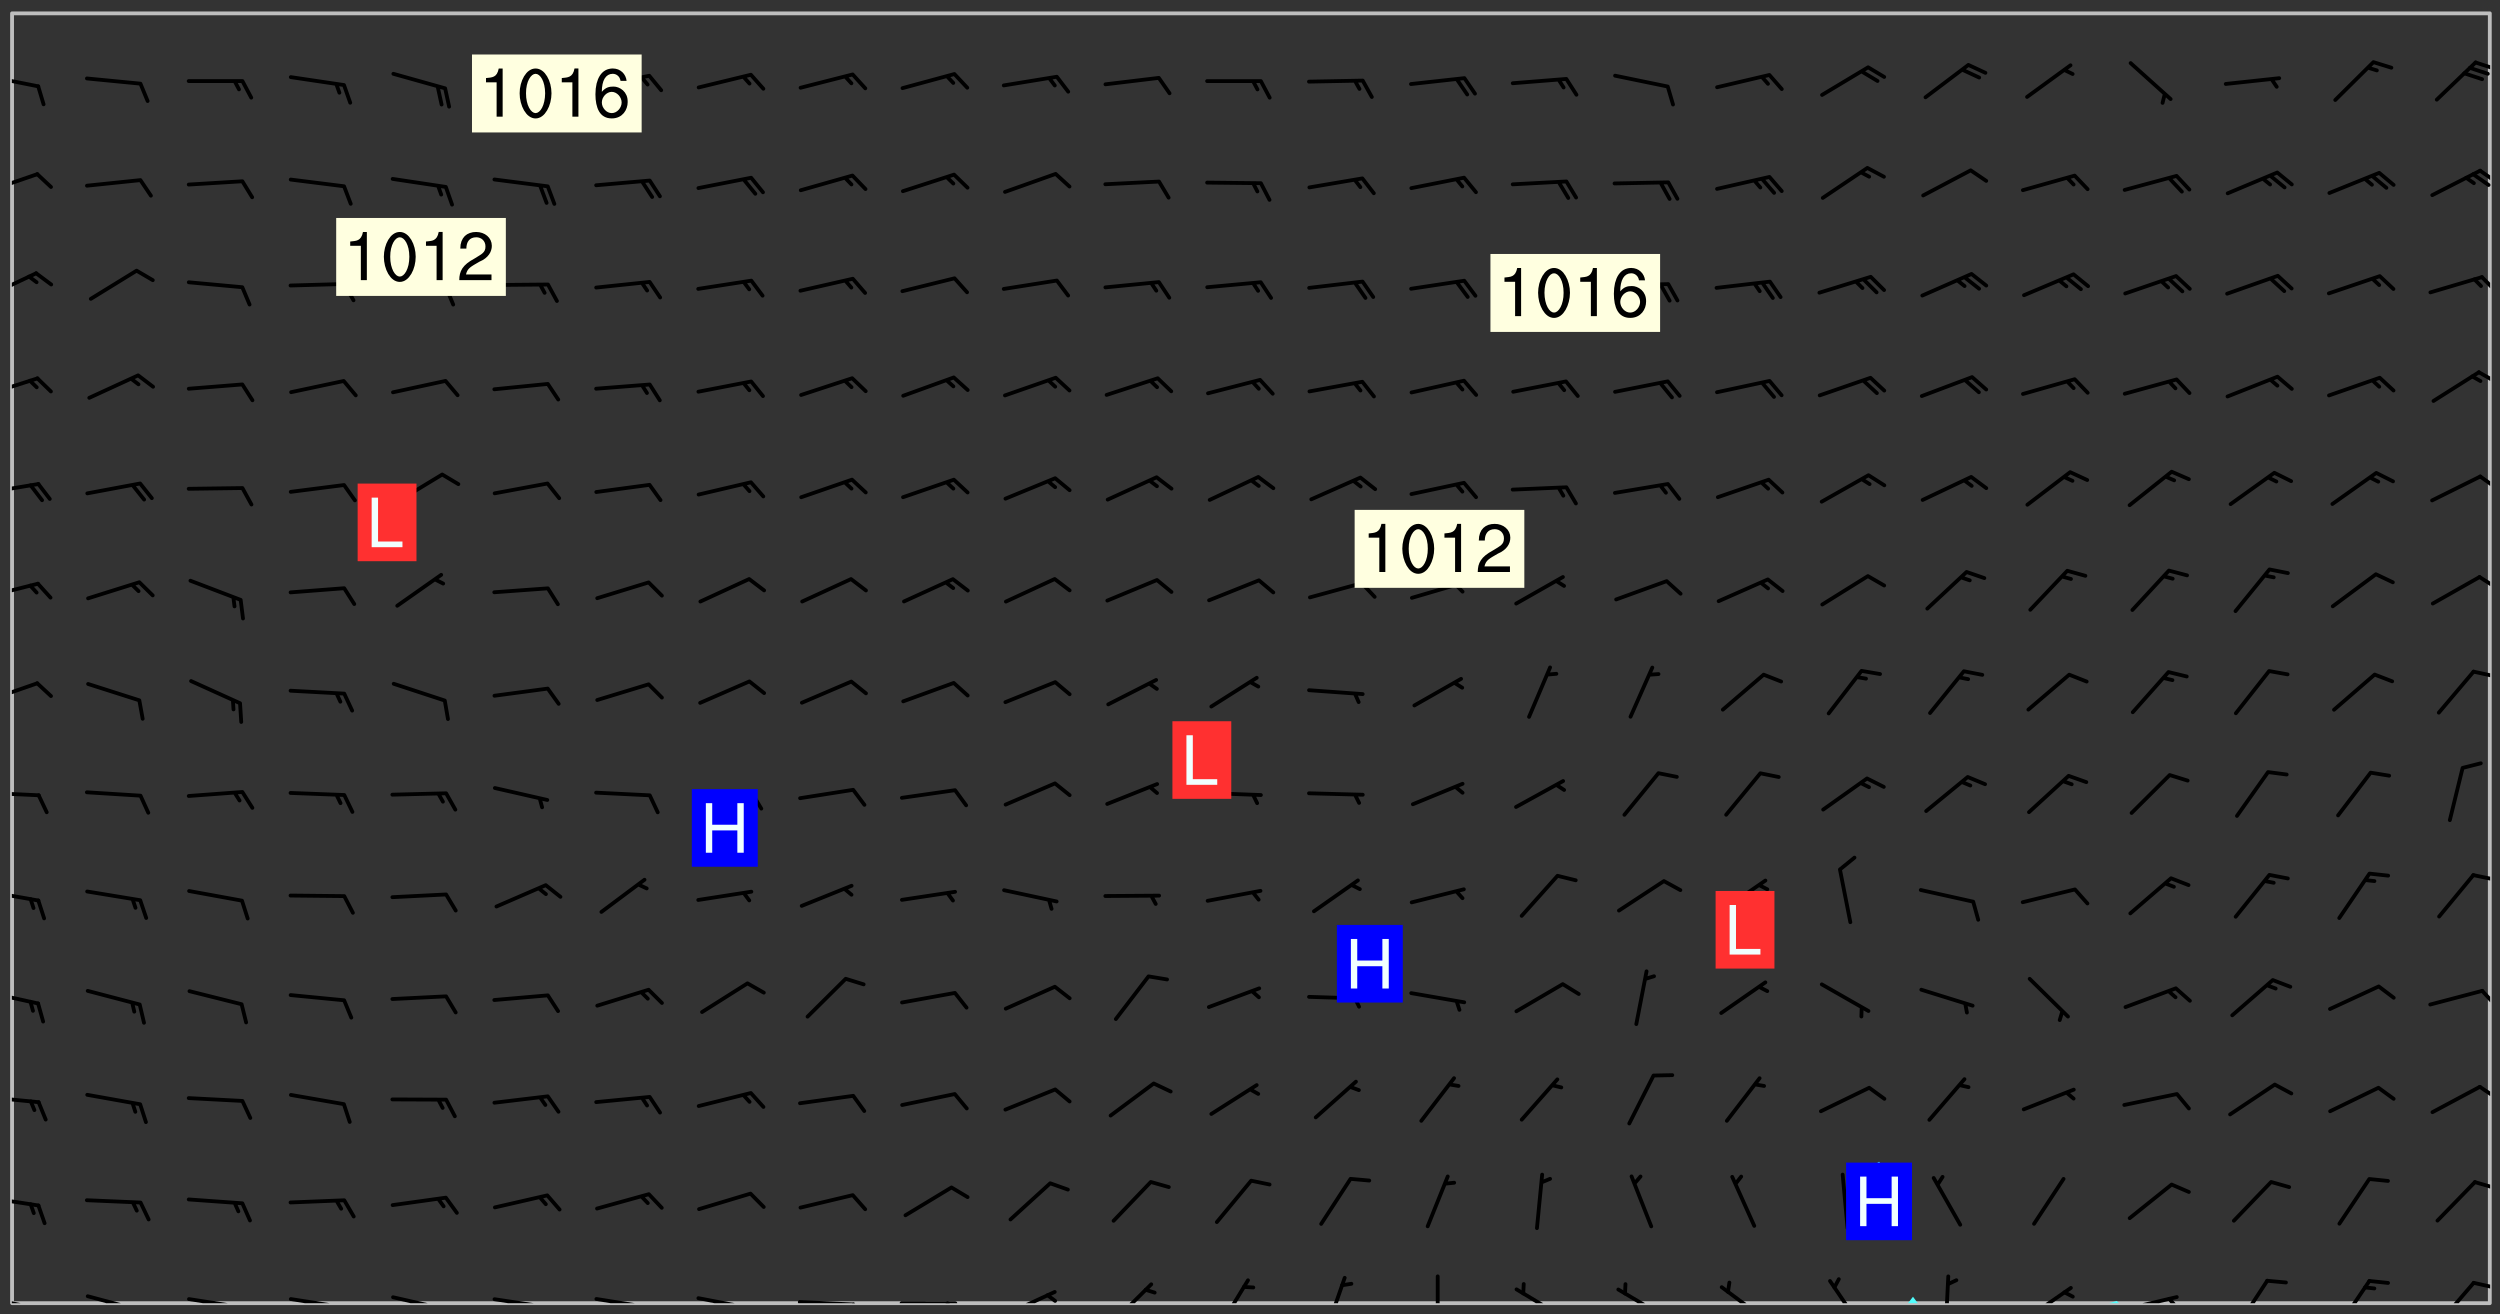 <svg xmlns="http://www.w3.org/2000/svg" role="img" xmlns:xlink="http://www.w3.org/1999/xlink" viewBox="142.45 309.95 326.84 171.84"><rect x="142.45" y="309.95" width="326.84" height="171.84" fill="#333333" stroke="none"/><defs><clipPath id="a"><path d="M144 311.672h1v168.656h-1zm0 0"/></clipPath><clipPath id="b"><path d="M144 311.672h324v168.656H144zm0 0"/></clipPath><clipPath id="c"><path d="M391 479h3v1.328h-3zm0 0"/></clipPath><clipPath id="d"><path d="M418 480h2v.328h-2zm0 0"/></clipPath><clipPath id="e"><path d="M467 311.672h1v168.656h-1zm0 0"/></clipPath><clipPath id="f"><path d="M144 479h4v1.328h-4zm0 0"/></clipPath><clipPath id="g"><path d="M147 480h2v.328h-2zm0 0"/></clipPath><clipPath id="h"><path d="M146 480h2v.328h-2zm0 0"/></clipPath><clipPath id="i"><path d="M153 479h8v1.328h-8zm0 0"/></clipPath><clipPath id="j"><path d="M160 480h2v.328h-2zm0 0"/></clipPath><clipPath id="k"><path d="M159 480h2v.328h-2zm0 0"/></clipPath><clipPath id="l"><path d="M166 479h9v1.328h-9zm0 0"/></clipPath><clipPath id="m"><path d="M173 480h3v.328h-3zm0 0"/></clipPath><clipPath id="n"><path d="M172 480h2v.328h-2zm0 0"/></clipPath><clipPath id="o"><path d="M180 479h8v1.328h-8zm0 0"/></clipPath><clipPath id="p"><path d="M187 480h2v.328h-2zm0 0"/></clipPath><clipPath id="q"><path d="M193 479h8v1.328h-8zm0 0"/></clipPath><clipPath id="r"><path d="M200 480h2v.328h-2zm0 0"/></clipPath><clipPath id="s"><path d="M206 479h9v1.328h-9zm0 0"/></clipPath><clipPath id="t"><path d="M213 480h3v.328h-3zm0 0"/></clipPath><clipPath id="u"><path d="M220 479h8v1.328h-8zm0 0"/></clipPath><clipPath id="v"><path d="M227 480h2v.328h-2zm0 0"/></clipPath><clipPath id="w"><path d="M233 479h8v1.328h-8zm0 0"/></clipPath><clipPath id="x"><path d="M240 480h2v.328h-2zm0 0"/></clipPath><clipPath id="y"><path d="M246 479h9v1.328h-9zm0 0"/></clipPath><clipPath id="z"><path d="M253 480h3v.328h-3zm0 0"/></clipPath><clipPath id="A"><path d="M260 480h8v.328h-8zm0 0"/></clipPath><clipPath id="B"><path d="M266 480h2v.328h-2zm0 0"/></clipPath><clipPath id="C"><path d="M273 478h8v2.328h-8zm0 0"/></clipPath><clipPath id="D"><path d="M279 479h2v1.328h-2zm0 0"/></clipPath><clipPath id="E"><path d="M287 477h7v3.328h-7zm0 0"/></clipPath><clipPath id="F"><path d="M301 477h5v3.328h-5zm0 0"/></clipPath><clipPath id="G"><path d="M315 476h4v4.328h-4zm0 0"/></clipPath><clipPath id="H"><path d="M330 476h1v4.328h-1zm0 0"/></clipPath><clipPath id="I"><path d="M340 478h7v2.328h-7zm0 0"/></clipPath><clipPath id="J"><path d="M353 478h8v2.328h-8zm0 0"/></clipPath><clipPath id="K"><path d="M367 477h7v3.328h-7zm0 0"/></clipPath><clipPath id="L"><path d="M381 477h5v3.328h-5zm0 0"/></clipPath><clipPath id="M"><path d="M396 476h2v4.328h-2zm0 0"/></clipPath><clipPath id="N"><path d="M407 478h7v2.328h-7zm0 0"/></clipPath><clipPath id="O"><path d="M419 479h9v1.328h-9zm0 0"/></clipPath><clipPath id="P"><path d="M425 479h3v1.328h-3zm0 0"/></clipPath><clipPath id="Q"><path d="M434 477h6v3.328h-6zm0 0"/></clipPath><clipPath id="R"><path d="M448 477h5v3.328h-5zm0 0"/></clipPath><clipPath id="S"><path d="M461 477h6v3.328h-6zm0 0"/></clipPath><clipPath id="T"><path d="M465 477h3v2h-3zm0 0"/></clipPath><clipPath id="U"><path d="M144 466h4v2h-4zm0 0"/></clipPath><clipPath id="V"><path d="M465 464h3v2h-3zm0 0"/></clipPath><clipPath id="W"><path d="M144 453h4v2h-4zm0 0"/></clipPath><clipPath id="X"><path d="M466 451h2v3h-2zm0 0"/></clipPath><clipPath id="Y"><path d="M144 439h4v3h-4zm0 0"/></clipPath><clipPath id="Z"><path d="M466 439h2v3h-2zm0 0"/></clipPath><clipPath id="aa"><path d="M144 426h4v2h-4zm0 0"/></clipPath><clipPath id="ab"><path d="M465 424h3v2h-3zm0 0"/></clipPath><clipPath id="ac"><path d="M144 413h4v2h-4zm0 0"/></clipPath><clipPath id="ad"><path d="M144 399h4v3h-4zm0 0"/></clipPath><clipPath id="ae"><path d="M465 397h3v2h-3zm0 0"/></clipPath><clipPath id="af"><path d="M144 386h4v3h-4zm0 0"/></clipPath><clipPath id="ag"><path d="M466 385h2v2h-2zm0 0"/></clipPath><clipPath id="ah"><path d="M144 372h4v3h-4zm0 0"/></clipPath><clipPath id="ai"><path d="M466 371h2v3h-2zm0 0"/></clipPath><clipPath id="aj"><path d="M144 359h4v3h-4zm0 0"/></clipPath><clipPath id="ak"><path d="M466 358h2v3h-2zm0 0"/></clipPath><clipPath id="al"><path d="M144 345h4v4h-4zm0 0"/></clipPath><clipPath id="am"><path d="M466 345h2v4h-2zm0 0"/></clipPath><clipPath id="an"><path d="M144 332h4v4h-4zm0 0"/></clipPath><clipPath id="ao"><path d="M466 332h2v2h-2zm0 0"/></clipPath><clipPath id="ap"><path d="M465 332h3v3h-3zm0 0"/></clipPath><clipPath id="aq"><path d="M144 319h4v3h-4zm0 0"/></clipPath><clipPath id="ar"><path d="M465 317h3v3h-3zm0 0"/></clipPath><g id="as" clip-path="url(#clip1)"><path fill="#fff" fill-opacity="0" fill-rule="evenodd" d="M0 0h1000v1000H0zm0 0"/><path fill="#d3d3d3" fill-opacity="0" fill-rule="evenodd" d="M162.152 355.867l-.234.293.059.234.117.172.176.234.293.348.113.059.117-.172.059-.234.176-.176.465-.176h.699l.234.293.289.816.059.176.176.23.352.234.699.699.172.176.234.348.234.41.289.582.41.465.23.234.234.176.117.23.176.293.172 1.164v.234l.059.289.059.117.117.117.348.41.117.172.176.176.176.234.117.172.172.352.059.234.234.406.234-.059-.176.176-.059.93h-.582l-.234-.113-.348.113-.117.117-.059.293-.059.176-.117.172-.465.293-.059.234-.059.113v.645l.059.172v.41l.059.059v.406l.059.406.117.176.059.059.23.641-.059.293v.699l-.059.582v.234l-.059.23-.055.352v1.922l.055.117h.426l-.367.117-.023.352.891 1.168 1.742.539 1.34.359v.539l.09.809.535.715 1.52.27.891-.086.09 1.164.535.18 1.16-.18 2.055-.984 1.16-.363 1.879-.176 1.695-.18-.18.719-1.516.086-1.25.09-.805.27-1.074.809.27.719.535.898-.18.625-.266.809.266 1.078.625.898.805.18 1.25-.18-.266.723.098.504.055.293v.172l.059.293v.406l.176.117.352.117h.406l.293-.176.113-.117.059-.117.117-.23.059-.176.352-.465.23-.176.176-.059.176.059.059.176.117.988.055.469.059.172.117.234.176.059.816.059h.289l.117.234.059.406.059.352v1.105l.117.293.117.348.289.699.176.352.582.754.352.176.172.059.469.234.641.465.348.234.293.176.293.055.23.062.816.348.293.176.113.172.352.352.117.176.523.641v.289l.059.352v.348l.059.352.059.289.117.059.172.059h.176l.582.234.176.117.176.289.176.234.113.234.293.23.117.117v.41l.059.055.289.234.234.117.059.117.117.172.059.117.23.234.059.176.234.059.117.059-.117.113-.059.117v.117l-.117.293-.117.289v.582l.176.117.117.059.059.117.117.117.113.059.176.348.059.352.059.406v.176l-.059.176-.117.699v.172l.117.176.293.293h.406l.176.117.117.172.117.293v.234h-.527l-.23-.234h-.234l-.176.059-.059.699.059.348.117.176.176.41.117.23.289.469.176.055h.523l.234.059.758.641.059.293v.234l.059.059.23.348v.352l-.117.172v.293l.293.289.293.176.172.059.293.176.293.117.582.406.289.234.293.176.219.16.016.012.23.176.641.523.176.234.117.176.176.176.113.172v.641l.117.176.469.117.582.117.234.059.23.113.293.117.113.059.586.352.289.172.176.062.176.055.176.059.699.352.289.176.234.055.289.176.234.117.641.406.293.117.172.059.234.059.41.059.23.059.234.117.059.172-.41.176.469.059.059.293.113.234.176.055.234.059.176.059.406.117.641.234.117.172.059.234v.176l-.059.117-.059.406.234.234.117.059.348.117.641.23.176.117.289.117.176.176.234.465.582 1.105.176.176.348.176.176.117.352.117 1.047.523.234.059.465.113.293.059.465.176.758.582.234.234.348.465.176.176.289.234.816.699.293.176.289.289.293.176.293.289.695.641.176.176.293.234.289.234.469.289.641.582.348.234.234.293.348.348.352.465.934.992.348.406.117.176.234.059.113.117.645.176.23.113.234.059.293.176.23.117.934.699.406.406.234.176.406.176.234.117.816.348.348.234.234.117.293.289.23.117.758.352.352.172.23.059.293.117.234.059.871.176h.816l.469.23.172.059.875.699.465.117.293.059.176.059.23.059.469.059.348.059.352.059.406.059h.293l.172.059v.23l.176.176h.293l.348.059.352.059.699.117h.641l.465-.234.293-.176.172-.117.41-.172.289-.176.934-.465.469-.293.523-.293.465-.172.465-.176 1.051-.465.289-.117.41-.117.289-.117.527-.176 1.516-.699.582-.348.289-.059.293-.059.348-.117.875-.23.352-.117h.113l.234-.059.875-.234.234-.059h.812l.352-.059.816-.117.172-.059.352-.055.293-.059.23-.059.816-.176.176-.059h.348l.234-.059.465-.117.758-.172.234-.059h.348l.41-.117.289-.059 1.285-.059h.289l.41-.059.23-.059h.176l.875-.117h.406l.41-.117h.348l.352-.113.871-.059h1.75l1.047.289.41.117.289.117.352.117.289.117 1.051.172.289.059h.293l.293.059.172.059.41.059.172.059.117.059h.117l.117.059.352.059h.113l.41.066 1.922.395 1.926.395 1.52.449 1.695.719 2.145.805 1.605-.719 1.43-.805 1.16-1.078 1.25-.449 3.035-.719 1.875-.359 2.145-1.348 2.234-1.254 2.5-1.258 1.695-.449 1.785-.18 1.16-.27.625.539 1.34-.27.715-.988.984-1.344.445-.18.805-.359 1.875-.539 1.785-.449 1.25-.27 1.16-.09 1.699-.09 1.961-.27 1.25-.09h.539l.625-.09h.891l2.145-.18 2.41-.18 2.59-.09 1.695.18 1.609.09 1.43.359 1.16.719 1.875.988 1.16 1.527.266.715.629.09.355.898.535.539.535 1.527 1.074.359h.535l-.805.535.09 1.707.715 2.695.891.805.895.988.715 1.258 1.785.539 1.52-.18.355 1.344 1.609-.805.98-.539.27.27.316-.215.219-.145.801.449.449-.359h.355l.535-.27.539-.719.535-.27.625-.988 1.16.449.84.371 1.395.617 1.695-.18h1.605l1.785.09.18-1.707.535-1.344.805.27.492.848.402.406-.09.539v.359l.715.449.711-.27h1.43l.359.988.445 1.258.715 1.344 1.25.629 1.695.629.715-.18.18-.539.98-.09.449.359.086 1.258-.266.629-.535.18v.539l.715.984.266.539.984.988.801 1.078-.266.359-.09.898-.625 2.332-.355 2.066-.09 1.793-.18.719-.09.539v1.438l-.98 1.883-.359 1.707-.535.898-.805 1.168-.266.539 2.055 1.254.086.359-.355.539-.09-.18v.809l.09 1.438-.445.715-1.074.094-.266.715.535.898.805.719 1.16.809 1.34.27.445.359-.355.449-1.789-.09-1.25-.449-.715-.719-.625-.09-.176 3.59-.188 1.309h89.359V311.703h-55.27v49.082l.762.125 3.289.543 2.023 2.836v2.754l2.352.332 2.348.332h4.051l-1.379 4.16-2.023.707-2.023.703-.543.344-2.594 1.617-.188.117-2.023-2.078-.73-2.742-2.672-2.078-1.375-3.5-.066-.082-1.957-2.672 2.75-1.418v-49.082H294.422v91.414l.117.031.133.012.074.074.105.047.09.059.086.059.09.059.297.297.059.09.031.117.027.117.016.137-.031.117-.059.09-.059.086-.043.105-.047.102-.027.121v.145l.176.27.148.148.074.086.074.074.043.105.062.09.059.086.043.105.059.09.047.102.043.105.059.086.117.18.074.074.062.086.059.09.043.105.059.09.059.086.062.09.059.09.043.102.117.18.074.074.059.086.074.074.09.059.105.047h.148l.133-.016.133.016.102-.047.074-.074.047-.102-.016-.133v-.148l-.047-.105-.027-.117-.047-.102-.027-.121-.043-.102-.062-.09-.043-.102-.043-.105-.031-.117-.016-.133-.012-.137.086-.059.059-.086.121-.031.043.105.016.133v.117l.059.102.059.09.09.059.148.148.059.09.043.105-.012.102.086.059.105.047.086.059.09.059.074.074-.117.027-.105.047-.086.059-.074.074-.059.09-.062.086-.027.121-.047.102-.043.105-.031.117-.012.133-.016.133v.148l.027.117.047.105.043.102.059.09.074.074.09.059.074.074.09.059.059.09.043.105.047.102.117.031.133.016h.148l.117-.031.105.043.043.105.047.102.027.121L299.5 410l.027.117.031.121.027.117.105.043.102.047.133-.016.148.148.062.086.074.074.07.074.09.062.105.043.102.043.117.031.137.016.117-.031.074-.074.027-.117-.012-.133-.031-.121-.027-.117.043-.105h.117l.09.062.117.027h.148l.133.016h.148l.133.016.133-.016h.148l.133-.016.133-.012.137.012.117-.027.133-.016.191-.059-.059.176-.016.133-.027.121-.016.133-.059.086-.133.016-.105.047-.105.043-.117.031-.117.027-.266.031h-.148l-.133.016-.074.074.059.086.148.148.117.18.074.07.09.062.09.059.086.059.09.059.102.043.105.062.105.043.086.059.105.047.102.043.18.117.059.09-.043.102-.047.105.016.133.223.223.059.09.043.102.031.121.043.102.016.133.031.117.012.137.031.117.148.148.102.043.105.043.117.031.133.016.137.016h.117l.117-.031.09-.059.043-.105.047-.102.043-.105.031-.117.012-.133v-.148l-.012-.133-.016-.133-.031-.117-.043-.105-.047-.105-.043-.102-.043-.105-.016-.133.016-.133.027-.117.031-.117.027-.121.047-.102.09-.059.086-.062.074-.074.09-.059.223-.223.059-.086.074-.074.117-.18.059-.086v-.148l-.074-.074-.102-.047-.105-.043-.102-.043-.059-.09-.047-.105-.027-.117.09-.059.117-.031.102-.043.18-.117.148-.148.012-.133-.012-.105-.09-.059-.133.016h-.148l-.133.016-.133-.016-.121-.031-.086-.059-.074-.074-.059-.09-.062-.086-.117-.18-.059-.086.031-.121.086-.059.121-.031.059-.086v-.121l-.031-.117-.059-.09-.059-.086-.047-.105-.027-.117-.016-.133.059-.09.074-.074.09-.059.117-.18.074-.074.059-.086.148-.148.121-.031.133-.016.133.016.074.074.043.105.016.133-.031.117-.117.031-.133.012-.148.148-.043.105-.047.102-.027.121-.031.117v.148l.031.117.043.105.059.09.074.07.074.074.117.031.121.027.117-.027.133-.016h.117l.09.059.074.074.047.105.059.086.102.047.133.016.105.043.086.059-.012.105-.074.074-.18.117-.059.09-.09.059-.07.074-.074.074-.062.09-.027.117-.016.133.016.133-.016.133v.148l.016.133.027.117.031.121.074.074.09.059.086.059.09.059.117.031v.086l-.102.047-.09.059-.266.031-.117.027h-.148l-.105.043-.102.047-.059.09-.062.234-.012.133-.031.121-.016.133v.293l-.012.133.012.137.016.133.133.016.133.012.121.031.086.059.074.074.047.105.043.102.016.133v.445l-.016.133v.445l.031.266.027.117.016.133.031.117.086.211.031.266v.148l-.031.117-.027.117-.031.121-.027.117-.031.117-.031.121-.012.133-.016.133.09.059.117-.031.102.016.047.105-.031.266v.441l-.043.105-.047.105-.043.102-.043.105-.059.086-.031.121-.043.117-.031.117-.016.133.016.133.059.09.105.047.086.059.059.086-.012.137-.031.117-.043.102v.445l-.016.133v.148l-.031.117-.043.105-.027.117-.047.105-.043.102-.031.121-.027.117-.031.133-.031.117-.027.117-.043.105-.031.117-.031.121-.012.133-.016.133v.297l.027.117v.148l.047.398.027.117.059.09.121.031h.148l.133-.016.059.09v.117l-.059.09-.09.059-.102.043-.105.047-.09.059-.086.059-.137.016-.117-.031-.133-.016-.102.047-.062.086-.012.137-.016.133-.031.117-.027.117-.016.133-.031.121v.297l.016.133.031.117v.148l.012.133v.148l-.027.117-.047.102-.027.121-.031.117-.059.09-.074.074-.102.043-.105.047-.117.027-.121.031-.102-.047.059-.086.105-.047.027-.117.031-.117.027-.121.031-.117v-.148l.016-.133-.031-.117-.043-.105-.105.016-.074.074-.102.043-.09.062-.074.074-.043.102-.016.133-.031.117L304.25 426l-.031.117-.027.117-.031.121-.027.117-.031.117-.043.105-.09.059h-.09l-.117-.031-.031-.086.016-.137-.031-.117v-.148l-.012-.133v-.148l-.062-.234-.027-.121-.043-.102-.047-.105-.059-.086-.059-.09-.043-.105-.062-.086-.148-.148-.07-.074-.105-.047-.105-.043-.102-.043-.297-.297-.09-.074-.086-.059-.105-.043-.09-.062-.086-.059-.105-.043-.09-.059-.086-.062-.074-.07-.105-.047-.086-.059-.105-.043-.09-.062-.102-.043-.105-.043-.086-.059-.105-.047-.105-.043-.102-.047-.09-.059-.102-.043-.105-.043-.09-.062-.117-.027-.133-.016-.133.016H299.75l-.133.016-.117-.031-.09-.059-.074-.074-.09-.059-.102-.047h-.148l-.121-.027-.102-.043-.074-.074-.117-.18-.09-.059-.102-.043-.09-.062-.105-.043-.09-.059-.086-.059-.105-.047-.059-.086-.059-.09-.043-.105-.047-.102-.074-.074-.086-.059-.074-.074-.09-.059-.223-.223-.043-.105-.031-.266.105-.043h.145l.105.043.074.074.09.059.086.059.105.047.09.059.148.148.07.074.148.148.062.086.074.074.086.059.074.074.09.062.09.059.086.059.27.176.102.047.105.043.102.043.047-.074.059-.086.074-.074.07-.074.105.043.074.074.059.09.043.102.047.105.043.105.121.027.117-.027.074-.09.043-.105.059-.09.074-.074.105-.043.117-.027.133.012.09.059.148.148.059.09.043.105.047.102.043.105.043.102.105.047.105.043.133.016.086-.059.059-.09.074-.074.105-.043.117.027.105.047.102.043.105.043.102.047.18.117v.117l-.016.133.016.133.016.137.059.086.102.047.121.027.117.031h.148l.117-.031.059-.09.18-.117.059-.09.074-.074.059-.086.117-.18.18-.117.117.031.09.059.043.074-.016.133v.117l.09.059h.148l.133-.016.133-.012.266-.031.105-.043.117-.031.121-.027.074-.074.07-.074.062-.09-.016-.105-.047-.102-.102-.043-.105-.016-.117.027-.266.031h-.148l-.074-.074-.09-.059-.117-.031-.117-.027-.133-.016h-.148l-.133.016h-.297l-.105-.047-.148-.148-.043-.102-.059-.09.223-.223.086-.059.105-.043.117-.031.133-.016.133.016.137.016.102.043.133-.012.09-.062.102-.043.062-.09-.047-.102-.09-.059-.117-.031-.102-.043-.059-.09-.062-.09v-.117l.016-.133.105-.047.074-.07v-.121l-.09-.059-.031-.117.09-.059.074-.074.043-.105.059-.09.047-.102.016-.133v-.148l-.047-.105-.043-.102-.09-.059-.133-.016-.102-.043-.137-.016-.117-.031h-.445l-.133-.016-.133-.012-.133-.016-.117-.031h-.148l-.133-.016-.133-.012-.266-.031-.121-.043-.086-.059-.074-.074v-.148l.012-.133.105-.047.102-.043.133-.016h.152l.133-.016h.293l.121.031.102.043.09.059.234.062.121-.047.09-.059.102-.043.133-.016.105.043.102.047.133.012.121-.027h.145l.121-.031.117-.027.105-.047.074-.074.086-.059.148-.148.059-.086.047-.105.027-.117.016-.105-.102-.043-.09-.059-.117-.031-.105-.043-.09-.062-.074-.086-.074-.074-.102-.043-.105-.047-.102-.043-.059-.09-.047-.102-.086-.211-.062-.086-.059-.09-.074-.074-.086-.059h-.27l-.117.031-.09.059-.102.043-.133.016-.105-.016-.027-.117-.062-.09-.117-.031-.102-.043-.148-.148-.031-.117-.016-.105.074-.074.18-.117.117-.027.117-.031.137.016.102.043.105.043.102.047.105.043.117.031.133.016.117.027.133.016.105-.016.09-.059-.074-.074-.105-.043-.074-.074-.074-.09-.148-.148-.086-.059-.09-.059-.074-.074-.09-.059-.102-.047-.121-.027-.102-.047-.105-.043-.117-.031-.102-.043-.121-.031h-.148l-.117.031-.105.043-.086.062-.18.117-.086.059-.09.059-.105.047-.086.059-.105.043-.102.043-.105.047-.074.074-.059.09-.059.086-.047.105-.059.086-.074.074-.133-.012-.117-.031h-.117l-.074.074-.09.059-.074.074-.09.059-.086.059-.105.047-.102.043-.137.016-.102-.043-.148-.148-.105-.047h-.086l-.105.047-.102.043-.121.031-.117-.031-.074-.074v-.117l.031-.121.074-.07.059-.09.074-.074.117-.031.105-.043h.293l.133-.016.137-.016.102-.043.09-.059.102-.047.09-.059.133-.012.09.059.133.012.09-.059.086-.059.105-.043.09-.059.086-.062.09-.059.148-.148.059-.086.059-.09.105-.043.133-.016.117.027.121.031.059-.059.059-.09.031-.266.027-.117.105.012.133.016.102-.043.09-.059.059-.09.074-.074.059-.09.047-.102.012-.133-.012-.133-.047-.105-.148-.148-.059-.09-.059-.086-.043-.105v-.445l.016-.133v-.148l.012-.133-.059-.059-.09.059-.102-.043-.18-.117-.086-.059-.062-.09-.059-.09-.074-.074-.086-.059-.121.031-.102.012-.105.047-.086.059-.105.043-.148.148-.09.059-.086.059-.09.062-.105.043-.133.016v-.121l.105-.043.117-.031.074-.07.043-.105v-.148l-.027-.117-.148-.148-.133-.016h-.148l-.117.031-.105.043-.102.043-.09.062-.117.027-.074-.074.012-.133-.043-.102-.043-.105-.09-.059-.117.027-.121.031-.117.031-.102.043-.121.031-.102.043-.105.043-.09.059-.102.016v-.117l.016-.133-.059-.09-.074.043-.148.148-.059.09-.074.074-.047.105-.043.102-.074.074-.059.09-.074.074-.059.086-.074.074-.09.062-.074.07-.074.074-.102.016-.133.016-.105-.043v-.121l.148-.148.043-.102.059-.09.047-.102.043-.105.059-.09.031-.117.043-.102.031-.121.027-.117.047-.105.043-.102.043-.105.074-.07.09-.062.09-.059.102-.043h.297l.266-.031.105-.043-.074-.074-.117-.031-.105-.043-.09-.059-.102-.047-.09-.059-.102-.043-.105-.043-.09-.062-.086-.059-.105-.043-.102-.043-.121-.031-.117-.031-.102-.043L297.5 410.25l-.102-.043-.09-.059-.043-.105-.016-.133.102-.043.133-.016.137.016.133-.016.102-.043.059-.09.016-.105-.09-.059-.074-.074-.102-.043-.09-.059-.148-.148-.043-.105-.016-.133v-.293l-.059-.09-.09-.059-.074-.074-.043-.105-.031-.117-.059-.09-.074-.074-.117-.027-.074-.074-.09-.059-.09-.062-.086-.059-.074-.074-.059-.086-.047-.105-.086-.059-.148-.148-.195-.059-.133.016-.102.043-.074.074-.047.102-.043.105-.059.09-.059.086-.297.297-.09.059h-.086l-.062-.086-.043-.105.031-.117.059-.09.027-.117-.012-.133-.09-.062-.105.047-.117.027-.117.031-.27.176-.102.047-.117.027-.105.047-.09.059-.102.043-.059-.086-.047-.105.016-.133.047-.105.07-.074.074-.07.059-.09v-.148l-.043-.105h-.238l-.102.047-.031.117-.027.117-.031.121-.074.043-.133.016-.074-.047-.043-.102-.043-.105-.047-.102-.043-.105-.121.031-.102.043-.133.016-.117.031-.105.043-.09.059-.102.047-.121.027-.133.016-.102-.043-.059-.09-.047-.105-.043-.102-.043-.105v-.117l.059-.09.086-.059.18-.117.102-.047.105-.043.105-.059.102-.043.09-.062.102-.043.105-.059.102-.047.09-.059.105-.043.102-.043.09-.062.102-.043.137-.016.117.031.102.043.121.031.102.043.105.047.102.043.105.043.102.047.105.043.102.043.105.047.086.059.105.043.117.031.105.043.102.047.09.059.105.043.102.043.105.047.117.027.102.047.121.027h.148l.086-.059.016-.102.059-.09-.027-.117-.074-.074-.117-.18-.074-.074-.09-.074-.18-.117-.086-.059-.105-.043-.102-.047-.27-.176-.059-.09-.074-.074-.059-.09-.043-.102-.031-.117-.016-.137v-.562l-.012-.133-.016-.133-.031-.117-.016-.133-.012-.133-.031-.121-.223-.223-.059-.086-.016-.105.031-.117.133-.016v-91.414H172.992v1.453l-.059.234-.352 1.051-.172.523-.117.348-.176.41-.117.172-.234.293-.23.059h-.352l-.117.059-.23.406v.293l.117.176.23.23.117.234.641.758.293.465.176.234.23.352.234.348.641.816.176.465.172.41.117.695.176.469.117 1.398.059.465v.875l.117 1.047v4.781l-.059.465-.352 1.281-.176.523-.113.41-.352.93L172.934 336l-.234.582-.117.176-.172.348-.176.406-.352.816-.059.293-.113.293-.117.289-.059.176-.117.875-.059.406-.059.117-.059.176-.059.172-.23.527-.117.172v.234l-.117.234-.059.172-.176.586v.289l-.059.176v.293l-.059.113-.059.527v.172l-.055.234v2.621l-.176.816-.117.176-.176.234-.117.172-.113.234-.586.934-.23.289-.293.465-.176.234-.289.352-.352.699-.113.23-.176.41-.176.23-.406.527-.816.699-.293.172-.289.234-.176.117-.176.176-.523.406-.527.176-.172.176-.234.055-.641.176h-.758m12.211 31.023l-1.074.449.359.895 1.25-.715.445-.539-.98-.09"/><path fill="#d3d3d3" fill-opacity="0" fill-rule="evenodd" d="M201.508 416.598h-.895l.449.629.98.359.805-.09.445-.988-.176.09-.715-.355-.895.355m154.621 59.07l-.059-.523v-.293l.113-.293.059-.23.469-.469h.113l.117-.113.117-.059h.176l.234-.059h.348l.234.059.117.059.23.172.059.176.117.582v.293l-.117.176-.172.289-.176.176-.527.523-.23.234-.117.059h-.176l-.117-.059-.406-.293-.176-.117-.117-.059-.059-.113-.055-.117m6.641-10.957l-.059-.172v-1.109l.059-.172.176-.059.172-.059h.176l.234-.059.117.059.059.699-.059.172-.117.176-.117.059-.234.523-.113.059h-.234l-.059-.117m9.613-14.391l-.117-.176v-.699l.293-.875.117-.172.176-.352.113-.23.117-.293.352-.758.117-.23.172-.234h.176l.117-.059h.641l.117.059.234.234.172.113.352.293.117.117.113.176v.113l.117.059.117.117v.699l-.059.176v.23l-.059.176-.348 1.051-.117.23-.117.234-.117.059-.23.234-.641.289h-.875l-.41-.117-.641-.465"/><path fill="none" stroke="#bebebe" stroke-linecap="round" stroke-linejoin="round" stroke-miterlimit="10" stroke-width=".5" d="M467.957 311.695H144.027v168.625h323.93v-168.625"/><g clip-path="url(#a)"><path fill="#fff" fill-opacity="0" fill-rule="evenodd" d="M144 475.891v4.438h.004H144V311.672h.004H144v164.219"/></g><g clip-path="url(#b)"><path fill="#fff" fill-opacity="0" fill-rule="evenodd" d="M144.004 480.328V311.672h244.105v150.16l-1.184.742 1.184.602.664-.602-.664-.742V311.672h79.887v168.656h-48.52l-.297-.297-1.004.297h-25l-.629-.848-.664.848h-247.879"/></g><path fill="#50fcfc" fill-rule="evenodd" d="M388.109 463.176l-1.184-.602 1.184-.742.664.742-.664.602"/><g clip-path="url(#c)"><path fill="#50fcfc" fill-rule="evenodd" d="M391.883 480.328l.664-.848.629.848h-1.293"/></g><g clip-path="url(#d)"><path fill="#50fcfc" fill-rule="evenodd" d="M418.176 480.328l1.004-.297.297.297h-1.301"/></g><g clip-path="url(#e)"><path fill="#fff" fill-opacity="0" fill-rule="evenodd" d="M467.996 480.328H468V311.672h-.004H468v168.656h-.004"/></g><g clip-path="url(#f)"><path fill="none" stroke="#000" stroke-linecap="round" stroke-linejoin="round" stroke-miterlimit="10" stroke-width=".5" d="M147.434 481.078l-6.867-1.496"/></g><g clip-path="url(#g)"><path fill="none" stroke="#000" stroke-linecap="round" stroke-linejoin="round" stroke-miterlimit="10" stroke-width=".5" d="M147.434 481.078l.664 2.363"/></g><g clip-path="url(#h)"><path fill="none" stroke="#000" stroke-linecap="round" stroke-linejoin="round" stroke-miterlimit="10" stroke-width=".5" d="M146.434 480.859l.332 1.18"/></g><g clip-path="url(#i)"><path fill="none" stroke="#000" stroke-linecap="round" stroke-linejoin="round" stroke-miterlimit="10" stroke-width=".5" d="M160.707 481.242l-6.785-1.828"/></g><g clip-path="url(#j)"><path fill="none" stroke="#000" stroke-linecap="round" stroke-linejoin="round" stroke-miterlimit="10" stroke-width=".5" d="M160.707 481.242l.547 2.395"/></g><g clip-path="url(#k)"><path fill="none" stroke="#000" stroke-linecap="round" stroke-linejoin="round" stroke-miterlimit="10" stroke-width=".5" d="M159.719 480.977l.277 1.195"/></g><g clip-path="url(#l)"><path fill="none" stroke="#000" stroke-linecap="round" stroke-linejoin="round" stroke-miterlimit="10" stroke-width=".5" d="M174.102 480.867l-6.945-1.078"/></g><g clip-path="url(#m)"><path fill="none" stroke="#000" stroke-linecap="round" stroke-linejoin="round" stroke-miterlimit="10" stroke-width=".5" d="M174.102 480.867l.809 2.316"/></g><g clip-path="url(#n)"><path fill="none" stroke="#000" stroke-linecap="round" stroke-linejoin="round" stroke-miterlimit="10" stroke-width=".5" d="M173.094 480.711l.402 1.156"/></g><g clip-path="url(#o)"><path fill="none" stroke="#000" stroke-linecap="round" stroke-linejoin="round" stroke-miterlimit="10" stroke-width=".5" d="M187.418 480.871l-6.945-1.086"/></g><g clip-path="url(#p)"><path fill="none" stroke="#000" stroke-linecap="round" stroke-linejoin="round" stroke-miterlimit="10" stroke-width=".5" d="M187.418 480.871l.801 2.32"/></g><g clip-path="url(#q)"><path fill="none" stroke="#000" stroke-linecap="round" stroke-linejoin="round" stroke-miterlimit="10" stroke-width=".5" d="M200.688 481.109l-6.852-1.562"/></g><g clip-path="url(#r)"><path fill="none" stroke="#000" stroke-linecap="round" stroke-linejoin="round" stroke-miterlimit="10" stroke-width=".5" d="M200.688 481.109l.641 2.367"/></g><g clip-path="url(#s)"><path fill="none" stroke="#000" stroke-linecap="round" stroke-linejoin="round" stroke-miterlimit="10" stroke-width=".5" d="M214.051 480.852l-6.949-1.047"/></g><g clip-path="url(#t)"><path fill="none" stroke="#000" stroke-linecap="round" stroke-linejoin="round" stroke-miterlimit="10" stroke-width=".5" d="M214.051 480.852l.816 2.312"/></g><g clip-path="url(#u)"><path fill="none" stroke="#000" stroke-linecap="round" stroke-linejoin="round" stroke-miterlimit="10" stroke-width=".5" d="M227.359 480.883l-6.938-1.109"/></g><g clip-path="url(#v)"><path fill="none" stroke="#000" stroke-linecap="round" stroke-linejoin="round" stroke-miterlimit="10" stroke-width=".5" d="M227.359 480.883l.797 2.32"/></g><g clip-path="url(#w)"><path fill="none" stroke="#000" stroke-linecap="round" stroke-linejoin="round" stroke-miterlimit="10" stroke-width=".5" d="M240.656 480.992l-6.902-1.324"/></g><g clip-path="url(#x)"><path fill="none" stroke="#000" stroke-linecap="round" stroke-linejoin="round" stroke-miterlimit="10" stroke-width=".5" d="M240.656 480.992l.723 2.344"/></g><g clip-path="url(#y)"><path fill="none" stroke="#000" stroke-linecap="round" stroke-linejoin="round" stroke-miterlimit="10" stroke-width=".5" d="M254.031 480.492l-7.02-.324"/></g><g clip-path="url(#z)"><path fill="none" stroke="#000" stroke-linecap="round" stroke-linejoin="round" stroke-miterlimit="10" stroke-width=".5" d="M254.031 480.492l1.051 2.215"/></g><g clip-path="url(#A)"><path fill="none" stroke="#000" stroke-linecap="round" stroke-linejoin="round" stroke-miterlimit="10" stroke-width=".5" d="M267.348 480.336l-7.027-.016"/></g><g clip-path="url(#B)"><path fill="none" stroke="#000" stroke-linecap="round" stroke-linejoin="round" stroke-miterlimit="10" stroke-width=".5" d="M266.328 480.336l.57 1.082"/></g><g clip-path="url(#C)"><path fill="none" stroke="#000" stroke-linecap="round" stroke-linejoin="round" stroke-miterlimit="10" stroke-width=".5" d="M280.34 478.855l-6.379 2.949"/></g><g clip-path="url(#D)"><path fill="none" stroke="#000" stroke-linecap="round" stroke-linejoin="round" stroke-miterlimit="10" stroke-width=".5" d="M279.41 479.281l.98.742"/></g><g clip-path="url(#E)"><path fill="none" stroke="#000" stroke-linecap="round" stroke-linejoin="round" stroke-miterlimit="10" stroke-width=".5" d="M292.961 477.855l-4.992 4.945"/></g><path fill="none" stroke="#000" stroke-linecap="round" stroke-linejoin="round" stroke-miterlimit="10" stroke-width=".5" d="M292.234 478.574l1.172.367"/><g clip-path="url(#F)"><path fill="none" stroke="#000" stroke-linecap="round" stroke-linejoin="round" stroke-miterlimit="10" stroke-width=".5" d="M305.605 477.328l-3.648 6.004"/></g><path fill="none" stroke="#000" stroke-linecap="round" stroke-linejoin="round" stroke-miterlimit="10" stroke-width=".5" d="M305.074 478.199l1.227.07"/><g clip-path="url(#G)"><path fill="none" stroke="#000" stroke-linecap="round" stroke-linejoin="round" stroke-miterlimit="10" stroke-width=".5" d="M318.25 477.008l-2.309 6.641"/></g><path fill="none" stroke="#000" stroke-linecap="round" stroke-linejoin="round" stroke-miterlimit="10" stroke-width=".5" d="M317.914 477.977l1.211-.191"/><g clip-path="url(#H)"><path fill="none" stroke="#000" stroke-linecap="round" stroke-linejoin="round" stroke-miterlimit="10" stroke-width=".5" d="M330.41 476.816v7.027"/></g><g clip-path="url(#I)"><path fill="none" stroke="#000" stroke-linecap="round" stroke-linejoin="round" stroke-miterlimit="10" stroke-width=".5" d="M340.715 478.516l6.02 3.625"/></g><path fill="none" stroke="#000" stroke-linecap="round" stroke-linejoin="round" stroke-miterlimit="10" stroke-width=".5" d="M341.594 479.043l.062-1.227"/><g clip-path="url(#J)"><path fill="none" stroke="#000" stroke-linecap="round" stroke-linejoin="round" stroke-miterlimit="10" stroke-width=".5" d="M354.02 478.535l6.043 3.586"/></g><path fill="none" stroke="#000" stroke-linecap="round" stroke-linejoin="round" stroke-miterlimit="10" stroke-width=".5" d="M354.898 479.055l.059-1.223"/><g clip-path="url(#K)"><path fill="none" stroke="#000" stroke-linecap="round" stroke-linejoin="round" stroke-miterlimit="10" stroke-width=".5" d="M367.539 478.23l5.637 4.195"/></g><path fill="none" stroke="#000" stroke-linecap="round" stroke-linejoin="round" stroke-miterlimit="10" stroke-width=".5" d="M368.359 478.84l.184-1.211"/><g clip-path="url(#L)"><path fill="none" stroke="#000" stroke-linecap="round" stroke-linejoin="round" stroke-miterlimit="10" stroke-width=".5" d="M381.699 477.422l3.945 5.816"/></g><path fill="none" stroke="#000" stroke-linecap="round" stroke-linejoin="round" stroke-miterlimit="10" stroke-width=".5" d="M382.273 478.266l.574-1.082"/><g clip-path="url(#M)"><path fill="none" stroke="#000" stroke-linecap="round" stroke-linejoin="round" stroke-miterlimit="10" stroke-width=".5" d="M397.16 476.82l-.348 7.02"/></g><path fill="none" stroke="#000" stroke-linecap="round" stroke-linejoin="round" stroke-miterlimit="10" stroke-width=".5" d="M397.109 477.84l1.109-.52"/><g clip-path="url(#N)"><path fill="none" stroke="#000" stroke-linecap="round" stroke-linejoin="round" stroke-miterlimit="10" stroke-width=".5" d="M413.188 478.324l-5.773 4.008"/></g><path fill="none" stroke="#000" stroke-linecap="round" stroke-linejoin="round" stroke-miterlimit="10" stroke-width=".5" d="M412.348 478.906l1.09.562"/><g clip-path="url(#O)"><path fill="none" stroke="#000" stroke-linecap="round" stroke-linejoin="round" stroke-miterlimit="10" stroke-width=".5" d="M427.035 479.523l-6.84 1.613"/></g><g clip-path="url(#P)"><path fill="none" stroke="#000" stroke-linecap="round" stroke-linejoin="round" stroke-miterlimit="10" stroke-width=".5" d="M426.043 479.758l.809.922"/></g><g clip-path="url(#Q)"><path fill="none" stroke="#000" stroke-linecap="round" stroke-linejoin="round" stroke-miterlimit="10" stroke-width=".5" d="M438.859 477.391l-3.855 5.875"/></g><path fill="none" stroke="#000" stroke-linecap="round" stroke-linejoin="round" stroke-miterlimit="10" stroke-width=".5" d="M438.859 477.391l2.445.227"/><g clip-path="url(#R)"><path fill="none" stroke="#000" stroke-linecap="round" stroke-linejoin="round" stroke-miterlimit="10" stroke-width=".5" d="M452.215 477.418l-3.934 5.82"/></g><path fill="none" stroke="#000" stroke-linecap="round" stroke-linejoin="round" stroke-miterlimit="10" stroke-width=".5" d="M452.215 477.418l2.438.258m-3.012.59l1.223.129"/><g clip-path="url(#S)"><path fill="none" stroke="#000" stroke-linecap="round" stroke-linejoin="round" stroke-miterlimit="10" stroke-width=".5" d="M465.852 477.664l-4.582 5.328"/></g><g clip-path="url(#T)"><path fill="none" stroke="#000" stroke-linecap="round" stroke-linejoin="round" stroke-miterlimit="10" stroke-width=".5" d="M465.852 477.664l2.395.539"/></g><g clip-path="url(#U)"><path fill="none" stroke="#000" stroke-linecap="round" stroke-linejoin="round" stroke-miterlimit="10" stroke-width=".5" d="M147.473 467.551l-6.945-1.074"/></g><path fill="none" stroke="#000" stroke-linecap="round" stroke-linejoin="round" stroke-miterlimit="10" stroke-width=".5" d="M147.473 467.551l.809 2.316m-1.82-2.473l.406 1.156m13.957-1.387l-7.02-.301m7.02.301l1.059 2.215m-2.078-2.258l.527 1.105m13.801-.961l-7.008-.504m7.008.504l.996 2.246m-2.016-2.32l.5 1.125m13.844-1.445l-7.023.285m7.023-.285l1.238 2.121m-2.262-2.078l.621 1.059m13.684-1.445l-6.957.973m6.957-.973l1.441 1.988m-2.453-1.848l.723.996M214 466.227l-6.848 1.574M214 466.227l1.609 1.855m-2.605-1.625l.805.926m13.469-1.309l-6.773 1.879m6.773-1.879l1.688 1.781m-2.676-1.508l.848.891M240.57 466l-6.73 2.027M240.57 466l1.727 1.746m11.641-1.547l-6.836 1.629m6.836-1.629l1.625 1.84m11.281-2.844l-6.016 3.637m6.016-3.637l2.105 1.262m10.801-1.809l-5.195 4.73m5.195-4.73l2.309.824m10.84-.996l-4.863 5.074m4.863-5.074l2.359.668m10.766-.836l-4.488 5.41m4.488-5.41l2.406.5m10.586-.738l-3.84 5.887m3.84-5.887l2.445.219m10.262-.535l-2.625 6.52m2.242-5.57l1.223-.129m11.504-1.059l-.684 6.996m.586-5.977l1.133-.469m10.652-.32l2.574 6.535m-2.199-5.586l.797-.934m11.988.047l2.883 6.41m-2.461-5.477l.75-.969m13.266-.258l.641 6.996m11.258-6.555l3.473 6.113m-2.965-5.223l.656-1.035m15.816.266l-3.859 5.871m17.988-5.133l-5.484 4.395m5.484-4.395l2.254.969m10.754-1.305l-4.871 5.066m4.871-5.066l2.359.668m10.477-1.055l-3.91 5.84m3.91-5.84l2.438.25m11.371.152l-4.898 5.035"/><g clip-path="url(#V)"><path fill="none" stroke="#000" stroke-linecap="round" stroke-linejoin="round" stroke-miterlimit="10" stroke-width=".5" d="M466.012 464.496l2.355.684"/></g><g clip-path="url(#W)"><path fill="none" stroke="#000" stroke-linecap="round" stroke-linejoin="round" stroke-miterlimit="10" stroke-width=".5" d="M147.496 454.047l-6.992-.699"/></g><path fill="none" stroke="#000" stroke-linecap="round" stroke-linejoin="round" stroke-miterlimit="10" stroke-width=".5" d="M147.496 454.047l.93 2.273m-1.945-2.375l.465 1.137m13.828-.766l-6.918-1.234m6.918 1.234l.754 2.336m-1.762-2.516l.379 1.168m13.996-1.422l-7.02-.371m7.02.371l1.035 2.227m12.23-1.809l-6.922-1.203m6.922 1.203l.766 2.328m12.602-2.914l-7.027-.031m7.027.031l1.141 2.172m-2.164-2.176l.57 1.086m13.742-1.516l-6.977.836m6.977-.836l1.402 2.016m-2.418-1.895l.703 1.008m13.637-1.051l-6.992.676m6.992-.676l1.355 2.047m-2.371-1.945l.676 1.02m13.566-1.633l-6.816 1.703m6.816-1.703l1.645 1.82m-2.637-1.574l.824.91M254 453.215l-6.961.969M254 453.215l1.441 1.984m11.832-2.219l-6.879 1.434m6.879-1.434l1.57 1.887m11.562-2.488l-6.512 2.641m6.512-2.641l1.883 1.574m10.996-2.352l-5.637 4.195m5.637-4.195l2.219 1.051m11.242-.84l-5.93 3.773m5.066-3.223l1.066.602m12.773-1.602l-5.254 4.672m4.488-3.992l1.152.426m12.441-1.559l-4.281 5.574m3.66-4.762l1.207.203m12.918-.859l-4.656 5.266m3.977-4.5l1.195.285m12.059-1.555l-3.172 6.27m3.172-6.27l2.453-.051m11.414.402l-4.281 5.57m3.66-4.762l1.207.203m13.75.238l-6.32 3.07m6.32-3.07l1.98 1.445m10.469-2.57l-4.59 5.32m3.922-4.547l1.199.273m13.758.324l-6.539 2.578m5.586-2.203l.934.797m13.508-.598l-6.883 1.43m6.883-1.43l1.566 1.887m11.227-3.125l-5.844 3.902m5.844-3.902l2.164 1.164m11.391-.746l-6.32 3.07m6.32-3.07l1.984 1.445m11.27-1.566l-6.195 3.312"/><g clip-path="url(#X)"><path fill="none" stroke="#000" stroke-linecap="round" stroke-linejoin="round" stroke-miterlimit="10" stroke-width=".5" d="M466.66 452.043l2.039 1.367"/></g><g clip-path="url(#Y)"><path fill="none" stroke="#000" stroke-linecap="round" stroke-linejoin="round" stroke-miterlimit="10" stroke-width=".5" d="M147.43 441.141l-6.859-1.512"/></g><path fill="none" stroke="#000" stroke-linecap="round" stroke-linejoin="round" stroke-miterlimit="10" stroke-width=".5" d="M147.43 441.141l.66 2.363m-1.656-2.586l.328 1.184m13.953-.828l-6.797-1.781m6.797 1.781l.562 2.391m-1.551-2.648l.281 1.195m14.031-.973l-6.816-1.707m6.816 1.707l.59 2.379m12.812-2.895l-6.992-.68m6.992.68l.938 2.27m12.391-2.785l-7.02.352m7.02-.352l1.258 2.105m12.047-2.234l-7 .609m7-.609l1.336 2.059m11.836-2.793l-6.711 2.082m6.711-2.082l1.742 1.727m-2.719-1.426l.871.867m13.035-2.004l-5.941 3.75m5.941-3.75l2.133 1.215m10.707-1.812l-4.988 4.949m4.988-4.949l2.344.727m11.934 1.121l-6.914 1.25m6.914-1.25l1.52 1.926m11.547-2.734l-6.418 2.867m6.418-2.867l1.934 1.508m10.309-2.863l-4.273 5.578m4.273-5.578l2.422.402m12.051 1.164l-6.586 2.445m5.629-2.09l.918.816m13.574.16l-7.023-.219m6 .188l.543 1.102m13.746-.578l-6.926-1.199m5.918 1.023l.383 1.164m13.508-3.363l-6.062 3.551m6.062-3.551l2.09 1.289m8.863-2.965l-1.34 6.898m1.145-5.895l1.172-.359m14.555.801l-5.77 4.008m4.93-3.426l1.09.562m13.23 2.602l-6.102-3.484m5.215 2.977l-.039 1.227m14.543-1.418l-6.707-2.086m5.734 1.781l.227 1.207m13.211.52l-5.008-4.93m4.281 4.215l-.352 1.176m15.184-4.152l-6.586 2.453m6.586-2.453l1.836 1.629m-2.797-1.27l.918.812m12.715-2.25l-5.301 4.609m5.301-4.609l2.293.879m-3.062-.207l1.145.438m13.477-.277l-6.375 2.949m6.375-2.949l1.957 1.48m11.57-.902l-6.797 1.789"/><g clip-path="url(#Z)"><path fill="none" stroke="#000" stroke-linecap="round" stroke-linejoin="round" stroke-miterlimit="10" stroke-width=".5" d="M466.961 439.488l1.664 1.805"/></g><g clip-path="url(#aa)"><path fill="none" stroke="#000" stroke-linecap="round" stroke-linejoin="round" stroke-miterlimit="10" stroke-width=".5" d="M147.461 427.68l-6.922-1.223"/></g><path fill="none" stroke="#000" stroke-linecap="round" stroke-linejoin="round" stroke-miterlimit="10" stroke-width=".5" d="M147.461 427.68l.758 2.336m-1.766-2.512l.379 1.164m13.949-1.027l-6.934-1.141m6.934 1.141l.785 2.324m-1.793-2.492l.391 1.164m13.922-.938l-6.914-1.262m6.914 1.262l.746 2.336m12.625-2.93l-7.023-.074m7.023.074l1.129 2.18m12.184-2.395l-7.02.355m7.02-.355l1.262 2.102m11.766-3.32l-6.445 2.793m6.445-2.793l1.922 1.527m-2.859-1.121l.961.766m12.887-1.879l-5.633 4.207m4.812-3.594l1.109.523m13.68.426l-6.941 1.082m5.934-.926l.734.984m13.379-1.914l-6.52 2.629m5.57-2.246l.938.789m13.539-.383l-6.945 1.051m5.938-.898l.73.988m13.555.121l-6.871-1.473m5.871 1.258l.336 1.18m14.059-1.727l-7.027.051m6.004-.043l.582 1.078m13.695-1.711l-6.906 1.301m5.902-1.109l.766.957m12.977-2.516l-5.75 4.039m4.91-3.453l1.094.555m13.594.023l-6.816 1.707m5.824-1.457l.82.91m12.418-2.926l-4.684 5.238m4.684-5.238l2.383.586m11.531.105l-5.879 3.855m5.879-3.855l2.148 1.18m11.117-1.25l-5.781 3.996m4.941-3.414l1.09.562m9.496-2.594l1.359 6.895m-1.359-6.895l1.902-1.547m15.52 5.758l-6.855-1.527m6.855 1.527l.656 2.367m12.645-3.965l-6.828 1.668m6.828-1.668l1.633 1.832m10.93-3.293l-5.324 4.59m5.324-4.59l2.289.891m-3.062-.223l1.145.445m12.488-1.555l-4.41 5.473m4.41-5.473l2.41.465m-3.051.332l1.203.234m12.523-1.199l-3.953 5.809m3.953-5.809l2.438.266m-3.012.578l1.219.133m12.934-.781l-4.477 5.418"/><g clip-path="url(#ab)"><path fill="none" stroke="#000" stroke-linecap="round" stroke-linejoin="round" stroke-miterlimit="10" stroke-width=".5" d="M465.801 424.359l2.402.496"/></g><g clip-path="url(#ac)"><path fill="none" stroke="#000" stroke-linecap="round" stroke-linejoin="round" stroke-miterlimit="10" stroke-width=".5" d="M147.508 413.922l-7.016-.336"/></g><path fill="none" stroke="#000" stroke-linecap="round" stroke-linejoin="round" stroke-miterlimit="10" stroke-width=".5" d="M147.508 413.922l1.051 2.219m12.262-2.168l-7.012-.441m7.012.441l1.016 2.234m12.297-2.715l-7.008.523m7.008-.523l1.312 2.074m-2.332-1.996l.656 1.035m13.688-.719l-7.023-.27m7.023.27l1.066 2.211m-2.09-2.25l.535 1.105m13.805-1.289l-7.027.18m7.027-.18l1.207 2.137m-2.23-2.109l.605 1.066M214 414.535l-6.852-1.562m5.855 1.332l.32 1.188m14.074-1.566l-7.016-.348m7.016.348l1.043 2.223m12.273-2.586l-7.02.383m7.02-.383l1.266 2.102m12.012-2.457l-6.941 1.094m6.941-1.094l1.473 1.961m11.848-1.914l-6.953 1m6.953-1l1.449 1.98m11.617-2.867l-6.457 2.773m6.457-2.773l1.914 1.539m11.438-1.453l-6.527 2.602m5.578-2.223l.934.793m13.578.262l-7.023-.266m6 .227l.535 1.102m13.805-1.102l-7.027-.188m6.004.16l.547 1.098m13.527-2.5l-6.5 2.672m5.555-2.281l.945.781m13.145-1.531l-6.156 3.391m5.262-2.898l1.023.672m12.332-2.191l-4.449 5.441m4.449-5.441l2.406.48m10.918-.469l-4.469 5.422m4.469-5.422l2.406.488m11.539.188l-5.73 4.07m5.73-4.07l2.195 1.102m-3.027-.508l1.098.547m12.902-1.332l-5.434 4.453m5.434-4.453l2.266.941m-3.055-.293l1.129.469m12.852-1.266l-5.184 4.746m5.184-4.746l2.312.82m-3.066-.129l1.156.41m12.809-1.207l-4.98 4.957m4.98-4.957l2.348.727m10.512-1.113l-4.066 5.73m4.066-5.73l2.434.316m10.977-.242l-4.258 5.586m4.258-5.586l2.422.395m9.602-1.016l-1.672 6.828m1.672-6.828l2.375-.602"/><g clip-path="url(#ad)"><path fill="none" stroke="#000" stroke-linecap="round" stroke-linejoin="round" stroke-miterlimit="10" stroke-width=".5" d="M147.316 399.281l-6.633 2.312"/></g><path fill="none" stroke="#000" stroke-linecap="round" stroke-linejoin="round" stroke-miterlimit="10" stroke-width=".5" d="M147.316 399.281l1.801 1.668m11.547.559l-6.695-2.137m6.695 2.137l.438 2.414m12.73-2.035l-6.402-2.898m6.402 2.898l.156 2.449m-1.09-2.871l.078 1.227m14.477-2.062l-7.016-.379m7.016.379l1.035 2.223m-2.055-2.277l.516 1.113m13.648-.152l-6.676-2.191m6.676 2.191l.418 2.418m13.043-3.98l-6.965.934m6.965-.934l1.43 1.992m11.762-2.551l-6.719 2.051m6.719-2.051l1.734 1.734m11.441-2.113l-6.441 2.805m6.441-2.805l1.922 1.527m11.402-1.508l-6.461 2.766m6.461-2.766l1.914 1.539m11.473-1.359l-6.602 2.406m6.602-2.406l1.824 1.641m11.449-1.746l-6.52 2.617m6.52-2.617l1.879 1.582m11.309-1.867l-6.262 3.191m5.348-2.727l1.008.703m13.059-1.453l-5.938 3.762m5.07-3.215l1.07.605m13.648.98l-7.012-.508m5.992.434l.496 1.121m13.387-3.039l-6.105 3.48m5.215-2.977l1.039.656m11.488-2.652l-2.75 6.465m2.348-5.527l1.223-.105m12.543-.812l-2.848 6.426m2.434-5.492l1.223-.086m13.75.078l-5.336 4.574m5.336-4.574l2.285.895m10.512-1.391l-4.297 5.562m4.297-5.562l2.418.414m-3.043.398l1.207.203m12.797-.965l-4.426 5.461m4.426-5.461l2.406.469m-3.051.328l1.203.234m13.215-.582l-5.344 4.566m5.344-4.566l2.281.898m10.695-1.242l-4.668 5.25m4.668-5.25l2.387.578m-3.066.188l1.195.289m12.641-1.188l-4.348 5.52m4.348-5.52l2.414.434m11.383.027l-5.312 4.598m5.312-4.598l2.289.883m10.641-1.266l-4.543 5.363"/><g clip-path="url(#ae)"><path fill="none" stroke="#000" stroke-linecap="round" stroke-linejoin="round" stroke-miterlimit="10" stroke-width=".5" d="M465.832 397.758l2.398.52"/></g><g clip-path="url(#af)"><path fill="none" stroke="#000" stroke-linecap="round" stroke-linejoin="round" stroke-miterlimit="10" stroke-width=".5" d="M147.406 386.262l-6.812 1.723"/></g><path fill="none" stroke="#000" stroke-linecap="round" stroke-linejoin="round" stroke-miterlimit="10" stroke-width=".5" d="M147.406 386.262l1.648 1.82m-2.641-1.57l.824.91m13.43-1.352l-6.703 2.105m6.703-2.105l1.746 1.719m-2.723-1.414l.875.859m13.348 1.141l-6.566-2.504m6.566 2.504l.305 2.434m-1.262-2.797l.152 1.215m14.34-2.375l-7.008.543m7.008-.543l1.316 2.07m11.367-3.82l-5.746 4.043m4.91-3.457l1.094.555m13.688.625l-7.008.512m7.008-.512l1.309 2.078m11.863-2.852l-6.719 2.062m6.719-2.062l1.734 1.73m11.41-2.172l-6.379 2.941m6.379-2.941l1.953 1.484m11.367-1.48l-6.387 2.934m6.387-2.934l1.949 1.488m11.367-1.48l-6.395 2.918m6.395-2.918l1.949 1.496m-2.879-1.07l.973.746m13.266-1.188l-6.379 2.949m6.379-2.949l1.953 1.484m11.418-1.355l-6.492 2.691m6.492-2.691l1.895 1.562m11.438-1.52l-6.523 2.609m6.523-2.609l1.875 1.582m11.566-1.207l-6.777 1.855m6.777-1.855l1.684 1.785m11.613-1.844l-6.742 1.973m5.762-1.688l.859.879m13.121-1.914l-6.109 3.473m5.219-2.965l1.039.656m13.414-.625l-6.605 2.395m6.605-2.395l1.82 1.645m11.406-1.867l-6.43 2.84m6.43-2.84l1.93 1.52m-2.863-1.105l.961.758m13.055-1.609l-5.965 3.715m5.965-3.715l2.125 1.23m10.777-1.77l-5.137 4.793m5.137-4.793l2.32.801m-3.066-.102l1.16.398m12.75-1.25l-4.836 5.098m4.836-5.098l2.367.656m-3.07.086l1.184.328m12.805-1.098l-4.773 5.152m4.773-5.152l2.371.625m-3.066.125l1.188.312m12.656-1.211l-4.441 5.449m4.441-5.449l2.406.477m-3.055.316l1.203.238m13.359-.402l-5.641 4.191m5.641-4.191l2.215 1.051m11.336-.688l-6.113 3.465"/><g clip-path="url(#ag)"><path fill="none" stroke="#000" stroke-linecap="round" stroke-linejoin="round" stroke-miterlimit="10" stroke-width=".5" d="M466.617 385.391l2.07 1.316"/></g><g clip-path="url(#ah)"><path fill="none" stroke="#000" stroke-linecap="round" stroke-linejoin="round" stroke-miterlimit="10" stroke-width=".5" d="M147.465 373.23l-6.93 1.156"/></g><path fill="none" stroke="#000" stroke-linecap="round" stroke-linejoin="round" stroke-miterlimit="10" stroke-width=".5" d="M147.465 373.23l1.492 1.949m-2.5-1.781l1.492 1.949m12.82-2.188l-6.906 1.293m6.906-1.293l1.531 1.918m-2.535-1.727l1.527 1.914m12.852-1.508l-7.027.098m7.027-.098l1.18 2.152m12.105-2.547l-6.969.891m6.969-.891l1.418 2.004m11.418-3.379l-6.012 3.641m6.012-3.641l2.109 1.258m11.656-.082l-6.91 1.285m6.91-1.285l1.527 1.922m11.812-1.746l-6.965.938m6.965-.938l1.434 1.996m11.82-2.332l-6.84 1.605m6.84-1.605l1.617 1.848m-2.613-1.613l.809.926m13.402-1.504l-6.641 2.297m6.641-2.297l1.797 1.672m-2.762-1.336l.898.836m13.383-1.168l-6.645 2.289m6.645-2.289l1.797 1.672m-2.762-1.34l.898.836m13.312-1.359l-6.5 2.672m6.5-2.672l1.887 1.566m-2.832-1.176l.941.781m13.262-1.297l-6.391 2.922m6.391-2.922l1.949 1.492m-2.879-1.066l.977.746m13.25-1.211l-6.355 3m6.355-3l1.969 1.469m-2.891-1.031l.98.734m13.293-1.094l-6.426 2.844m6.426-2.844l1.93 1.516m-2.863-1.102l.965.758m13.508-.484l-6.871 1.469m6.871-1.469l1.578 1.879m-2.578-1.664l.789.938m13.598-.57l-7.02.305m7.02-.305l1.246 2.113m-2.266-2.07l.621 1.059m13.672-1.531l-6.93 1.164m6.93-1.164L362 375.172m-2.504-1.777l.75.973m13.434-1.703l-6.645 2.285m6.645-2.285l1.793 1.676M372.711 373l.898.836m13.121-1.758l-6.117 3.461m6.117-3.461l2.07 1.32m-2.961-.816l1.035.66m13.285-.938l-6.348 3.008m6.348-3.008l1.969 1.465m-2.891-1.027l.984.73m12.875-1.793l-5.594 4.258m5.594-4.258l2.227 1.027m-3.039-.406l1.113.512m12.969-1.191l-5.5 4.375m5.5-4.375l2.25.977m-3.051-.34l1.125.488m13.098-.984l-5.715 4.094m5.715-4.094l2.195 1.09m-3.027-.496l1.098.547m13.059-1.125l-5.734 4.062m5.734-4.062l2.191 1.102m-3.023-.512l1.094.555m13.336-.676l-6.297 3.125"/><g clip-path="url(#ai)"><path fill="none" stroke="#000" stroke-linecap="round" stroke-linejoin="round" stroke-miterlimit="10" stroke-width=".5" d="M466.711 372.246l1.992 1.43"/></g><g clip-path="url(#aj)"><path fill="none" stroke="#000" stroke-linecap="round" stroke-linejoin="round" stroke-miterlimit="10" stroke-width=".5" d="M147.344 359.418l-6.688 2.148"/></g><path fill="none" stroke="#000" stroke-linecap="round" stroke-linejoin="round" stroke-miterlimit="10" stroke-width=".5" d="M147.344 359.418l1.762 1.711m-2.734-1.398l.879.855m13.258-1.562l-6.387 2.938m6.387-2.938l1.953 1.488m-2.883-1.059l.977.742m13.578.016l-7.004.562m7.004-.562l1.32 2.07m11.93-2.52l-6.875 1.461m6.875-1.461l1.578 1.879M200.695 359.75l-6.867 1.488m6.867-1.488l1.582 1.871m11.793-1.477l-6.992.699m6.992-.699l1.363 2.039m11.961-1.965l-7.008.551m7.008-.551l1.316 2.07m-2.336-1.992l.656 1.035m13.625-1.508l-6.898 1.336m6.898-1.336l1.543 1.91m-2.547-1.715l.77.953m13.438-1.574l-6.676 2.191m6.676-2.191l1.77 1.695m-2.742-1.379l.887.852m13.367-1.27l-6.609 2.395m6.609-2.395l1.82 1.645m-2.785-1.297l.914.82m13.379-1.129l-6.637 2.312m6.637-2.312l1.801 1.668m-2.766-1.332l.898.836m13.402-1.102l-6.68 2.176m6.68-2.176l1.77 1.703m-2.738-1.387l.883.852m13.465-.957l-6.805 1.754m6.805-1.754l1.656 1.809m-2.648-1.555l.828.906m13.531-.914l-6.91 1.262m6.91-1.262l1.523 1.922m-2.527-1.738l.762.961m13.531-1.285l-6.855 1.539m6.855-1.539l1.598 1.863m-2.598-1.637l.801.93m13.535-1.062l-6.898 1.352m6.898-1.352l1.547 1.906m-2.551-1.707l.773.949m13.543-1.156l-6.895 1.371m6.895-1.371l1.551 1.898m-2.555-1.699l1.551 1.898m12.758-2.152l-6.871 1.477m6.871-1.477l1.578 1.875m-2.578-1.66l1.582 1.875m12.617-2.5l-6.641 2.297m6.641-2.297l1.797 1.672m-2.766-1.336l1.801 1.668m12.449-2.094l-6.574 2.477m6.574-2.477l1.844 1.621m-2.801-1.262l1.844 1.621m12.52-1.703l-6.758 1.926m6.758-1.926l1.703 1.77m-2.688-1.488l.852.883m13.457-1.137l-6.773 1.871m6.773-1.871l1.688 1.781m-2.672-1.508l.84.891m13.34-1.523l-6.535 2.586m6.535-2.586l1.867 1.594m-2.816-1.215l.934.793m13.379-1.035l-6.633 2.312m6.633-2.312l1.801 1.668m-2.766-1.332l.902.836m13.031-1.891l-5.941 3.754"/><g clip-path="url(#ak)"><path fill="none" stroke="#000" stroke-linecap="round" stroke-linejoin="round" stroke-miterlimit="10" stroke-width=".5" d="M466.531 358.617l2.133 1.215"/></g><path fill="none" stroke="#000" stroke-linecap="round" stroke-linejoin="round" stroke-miterlimit="10" stroke-width=".5" d="M465.668 359.164l1.066.605"/><g clip-path="url(#al)"><path fill="none" stroke="#000" stroke-linecap="round" stroke-linejoin="round" stroke-miterlimit="10" stroke-width=".5" d="M147.176 345.676l-6.352 3.004"/></g><path fill="none" stroke="#000" stroke-linecap="round" stroke-linejoin="round" stroke-miterlimit="10" stroke-width=".5" d="M147.176 345.676l1.969 1.469m-2.891-1.031l.98.734m13.074-1.512l-5.984 3.684m5.984-3.684l2.117 1.242m11.703.922l-6.996-.645m6.996.645l.949 2.266m12.379-2.688l-7.023.199m7.023-.199l1.211 2.133m12.09-1.707l-6.996-.652m6.996.652l.945 2.266m12.387-2.625l-7.027.066m7.027-.066l1.172 2.156m-2.195-2.145l.586 1.078m13.73-1.426l-6.988.738m6.988-.738l1.375 2.035m-2.391-1.926l.688 1.016m13.621-1.293l-6.941 1.078m6.941-1.078l1.473 1.965m-2.48-1.809l.734.98m13.543-1.383l-6.852 1.566m6.852-1.566l1.605 1.855m-2.602-1.629l.805.93m13.492-1.215l-6.82 1.684m6.82-1.684l1.637 1.828m11.738-1.535l-6.941 1.098m6.941-1.098l1.477 1.961m11.863-1.758l-6.992.691m6.992-.691l1.359 2.043m-2.375-1.941l.68 1.02m13.652-1.102l-6.996.652m6.996-.652l1.352 2.051m-2.367-1.957l.672 1.027m13.652-1.207l-6.98.824m6.98-.824l1.398 2.016m-2.414-1.895l1.398 2.016m12.914-2.25l-6.945 1.051m6.945-1.051l1.465 1.969m-2.473-1.816l1.461 1.969m12.887-1.93l-6.996.668m6.996-.668l1.355 2.047m-2.371-1.949l1.352 2.047m12.996-1.895l-7.027.168m7.027-.168l1.203 2.141m-2.227-2.117l1.203 2.141m13.113-2.488l-6.98.816m6.98-.816l1.395 2.02m-2.41-1.898l1.395 2.016m-2.41-1.898l.695 1.008m14.516-1.875l-6.715 2.074m6.715-2.074l1.742 1.73m-2.719-1.43l1.742 1.73m-2.719-1.426l.871.863m14.258-1.844l-6.434 2.824m6.434-2.824l1.926 1.52m-2.863-1.109l1.926 1.52m-2.859-1.109l.961.762m14.246-1.535l-6.477 2.73m6.477-2.73l1.902 1.547m-2.844-1.148L414.5 347.758m-2.844-1.152l.949.777m14.336-1.344l-6.648 2.281m6.648-2.281l1.793 1.672m-2.762-1.34l1.793 1.672m-2.762-1.344l.898.84m14.344-1.531l-6.629 2.34m6.629-2.34l1.805 1.66m-2.77-1.316l1.805 1.656m12.488-1.957l-6.656 2.254m6.656-2.254l1.785 1.68m-2.754-1.352l.895.84m13.43-1.039l-6.738 1.996"/><g clip-path="url(#am)"><path fill="none" stroke="#000" stroke-linecap="round" stroke-linejoin="round" stroke-miterlimit="10" stroke-width=".5" d="M466.93 346.18l1.719 1.754"/></g><path fill="none" stroke="#000" stroke-linecap="round" stroke-linejoin="round" stroke-miterlimit="10" stroke-width=".5" d="M465.949 346.473l.859.875"/><g clip-path="url(#an)"><path fill="none" stroke="#000" stroke-linecap="round" stroke-linejoin="round" stroke-miterlimit="10" stroke-width=".5" d="M147.324 332.719l-6.648 2.289"/></g><path fill="none" stroke="#000" stroke-linecap="round" stroke-linejoin="round" stroke-miterlimit="10" stroke-width=".5" d="M147.324 332.719l1.793 1.676m11.691-.898l-6.988.73m6.988-.73l1.371 2.035m11.957-1.883l-7.012.43m7.012-.43l1.281 2.09m12.012-1.438l-6.969-.875m6.969.875l.875 2.293m12.43-2.207l-6.949-1.047m6.949 1.047l.816 2.316m-1.828-2.469l.41 1.156m13.926-1.078l-6.969-.898m6.969.898l.867 2.297m-1.879-2.43l.863 2.297m13.48-2.922l-7 .617m7-.617l1.336 2.059m-2.355-1.969l1.34 2.059m12.941-2.516l-6.895 1.352m6.895-1.352l1.547 1.902m-2.551-1.707l1.551 1.902m12.699-2.383l-6.758 1.922m6.758-1.922l1.703 1.766m-2.684-1.488l.848.887m13.414-1.285l-6.688 2.164m6.688-2.164l1.762 1.707m-2.734-1.391l.879.852m13.375-1.262l-6.621 2.352m6.621-2.352l1.812 1.652m11.703-.652l-7.02.352m7.02-.352l1.258 2.105m12.059-1.891l-7.027-.078m7.027.078l1.129 2.18m-2.148-2.191l.562 1.09m13.723-1.707l-6.926 1.18m6.926-1.18l1.5 1.941m-2.508-1.77l.75.973m13.555-1.238l-6.891 1.367m6.891-1.367l1.555 1.898m-2.555-1.699l.773.949m13.605-.652l-7.016.375m7.016-.375l1.266 2.102m-2.285-2.047l1.266 2.102m13.074-2.039l-7.027.141m7.027-.141l1.195 2.145m-2.219-2.125l1.195 2.145m13.055-2.875l-6.852 1.562m6.852-1.562l1.605 1.852m-2.602-1.625l1.605 1.855m-2.602-1.629l.801.93m13.996-2.562l-5.832 3.922m5.832-3.922l2.164 1.156m-3.012-.586l1.082.578m13.273-.832l-6.215 3.285m6.215-3.285l2.031 1.379m11.559-.688l-6.766 1.902m6.766-1.902l1.695 1.773m-2.68-1.496l.848.887m13.461-1.129l-6.785 1.836m6.785-1.836l1.676 1.793m-2.664-1.523l1.68 1.789m12.473-2.5l-6.48 2.719m6.48-2.719l1.898 1.555m-2.84-1.16l1.898 1.555m-2.844-1.156l.949.773m14.27-1.523l-6.516 2.633m6.516-2.633l1.879 1.574m-2.828-1.191l1.883 1.574m-2.828-1.191l.938.789m14.145-1.836l-6.258 3.195"/><g clip-path="url(#ao)"><path fill="none" stroke="#000" stroke-linecap="round" stroke-linejoin="round" stroke-miterlimit="10" stroke-width=".5" d="M466.691 332.266l2.012 1.406"/></g><g clip-path="url(#ap)"><path fill="none" stroke="#000" stroke-linecap="round" stroke-linejoin="round" stroke-miterlimit="10" stroke-width=".5" d="M465.781 332.73l2.012 1.406"/></g><path fill="none" stroke="#000" stroke-linecap="round" stroke-linejoin="round" stroke-miterlimit="10" stroke-width=".5" d="M464.871 333.195l1.004.703"/><g clip-path="url(#aq)"><path fill="none" stroke="#000" stroke-linecap="round" stroke-linejoin="round" stroke-miterlimit="10" stroke-width=".5" d="M147.445 321.238l-6.891-1.379"/></g><path fill="none" stroke="#000" stroke-linecap="round" stroke-linejoin="round" stroke-miterlimit="10" stroke-width=".5" d="M147.445 321.238l.703 2.348m12.664-2.699l-6.996-.68m6.996.68l.938 2.27m12.395-2.609h-7.027m7.027 0l1.152 2.168m-2.176-2.168l.574 1.086m13.727-.566l-6.953-1.035m6.953 1.035l.816 2.312m-1.828-2.465l.41 1.156m13.824-.574l-6.766-1.898m6.766 1.898l.523 2.398m-1.508-2.672l.523 2.395m13.898-2.875l-7.016-.387m7.016.387l1.031 2.227m-2.051-2.285l1.031 2.23m13.242-3.062l-6.891 1.395m6.891-1.395l1.559 1.895m-2.562-1.691l.781.945m13.508-1.281l-6.828 1.66m6.828-1.66l1.629 1.832m-2.625-1.59l.816.914m13.484-1.195l-6.809 1.738m6.809-1.738l1.652 1.816m-2.645-1.562l.828.906m13.465-1.215l-6.781 1.844m6.781-1.844l1.68 1.789m-2.668-1.52l.84.895m13.539-.809l-6.934 1.133m6.934-1.133l1.488 1.953m-2.496-1.789l.742.977m13.602-.992l-6.977.84m6.977-.84l1.402 2.012m11.938-1.594h-7.027m7.027 0l1.152 2.168m-2.172-2.168l.574 1.086m13.762-1.152l-7.027.137m7.027-.137l1.191 2.145m-2.215-2.125l.598 1.07m13.719-1.41l-6.984.773m6.984-.773l1.383 2.027m-2.398-1.914l1.383 2.027m12.957-2.035l-7.004.562m7.004-.562l1.324 2.066m-2.34-1.984l.66 1.035m13.613-.125l-6.883-1.418m6.883 1.418l.691 2.352m12.602-3.863l-6.84 1.605m6.84-1.605l1.617 1.844m-2.613-1.609l.809.922m13.094-2.16l-6.023 3.613m6.023-3.613l2.102 1.262m-2.977-.738l2.102 1.266m11.879-2.102l-5.605 4.234m5.605-4.234l2.227 1.035m-3.043-.418l2.227 1.035m11.941-1.602l-5.68 4.137m4.855-3.535l1.102.535m12.812 3.277L421 318.199m4.469 4.012l-.293 1.191m15.25-3.23l-6.988.754m5.973-.645l.688 1.016m12.645-3.223l-4.992 4.949m4.992-4.949l2.344.727m-3.07-.008l1.172.363m12.91-1.039l-5.074 4.863"/><g clip-path="url(#ar)"><path fill="none" stroke="#000" stroke-linecap="round" stroke-linejoin="round" stroke-miterlimit="10" stroke-width=".5" d="M466.098 318.117l2.332.766"/></g><path fill="none" stroke="#000" stroke-linecap="round" stroke-linejoin="round" stroke-miterlimit="10" stroke-width=".5" d="M465.359 318.824l2.332.77m-3.07-.062l2.332.77"/><path fill="#00f" fill-rule="evenodd" d="M383.801 472.086h8.617V461.941h-8.617v10.145"/><path fill="azure" fill-rule="evenodd" d="M385.633 463.773h.832v2.824h3.289v-2.824h.832v6.48h-.832v-2.918h-3.289v2.918h-.832v-6.48"/><path fill="#00f" fill-rule="evenodd" d="M317.227 441.02h8.617V430.871h-8.617v10.148"/><path fill="azure" fill-rule="evenodd" d="M319.059 432.707h.832v2.82h3.285v-2.82h.836v6.477h-.836v-2.914h-3.285v2.914h-.832v-6.477"/><path fill="#ff3030" fill-rule="evenodd" d="M366.742 436.578h7.691v-10.145h-7.691v10.145"/><path fill="azure" fill-rule="evenodd" d="M368.574 428.266h.832v5.742h3.195v.738h-4.027v-6.48"/><path fill="#00f" fill-rule="evenodd" d="M232.895 423.266h8.621v-10.148h-8.621v10.148"/><path fill="azure" fill-rule="evenodd" d="M234.73 414.953h.832v2.82h3.285v-2.82h.836v6.48h-.836v-2.918h-3.285v2.918h-.832v-6.48"/><path fill="#ff3030" fill-rule="evenodd" d="M295.727 414.387h7.695v-10.145h-7.695v10.145"/><path fill="azure" fill-rule="evenodd" d="M297.559 406.074h.836v5.742h3.191v.738h-4.027v-6.48"/><path fill="#ff3030" fill-rule="evenodd" d="M189.207 383.32h7.691v-10.148h-7.691v10.148"/><path fill="azure" fill-rule="evenodd" d="M191.039 375.008h.836v5.738h3.191v.742h-4.027v-6.48"/><path fill="#ffffe0" fill-rule="evenodd" d="M319.551 386.801h22.184v-10.191h-22.184v10.191"/><path fill-rule="evenodd" d="M323.051 378.441h.512v6.293h-.789v-4.488h-1.387v-.555l.559-.066.25-.055.23-.09.203-.141.176-.211.141-.293.105-.395m4.812 0l.23.02.219.055.211.09.195.121.184.148.172.176.301.418.242.496.18.547.113.578.039.59-.039.594-.113.586-.18.551-.242.504-.301.43-.172.18-.184.152-.195.121-.211.094-.219.055-.23.02-.227-.02-.219-.055-.211-.094-.195-.121-.184-.152-.172-.18-.301-.43-.242-.504-.18-.551-.113-.586-.039-.594h.836l.027.562.082.508.125.441.164.375.191.301.211.223.223.137.223.047.227-.047.223-.137.211-.223.191-.301.164-.375.125-.441.082-.508.027-.562-.027-.559-.082-.504-.125-.434-.164-.367-.191-.293-.211-.211-.223-.133-.227-.047-.223.047-.223.133-.211.211-.191.293-.164.367-.125.434-.082.504-.027.559h-.836l.039-.59.113-.578.18-.547.242-.496.301-.418.172-.176.184-.148.195-.121.211-.09.219-.055.227-.02m5.094 0h.508v6.293h-.785v-4.488h-1.391v-.555l.562-.066.25-.055.23-.09.203-.141.176-.211.141-.293.105-.395m2.824 2.176h.785l.02-.316.059-.289.102-.25.141-.215.18-.176.223-.129.266-.078.309-.031.238.023.223.062.203.102.18.137.148.176.113.203.074.238.023.266-.023.266-.062.227-.113.191-.152.172-.203.16-.246.168-.633.387-.539.316-.438.316-.348.324-.262.336-.191.352-.125.367-.066.395-.023.418h4.211v-.738h-3.332l.086-.285.113-.238.148-.199.188-.18.23-.172.277-.176.719-.418.414-.203.344-.234.281-.25.219-.266.164-.277.113-.285.062-.285.02-.281-.039-.383-.121-.348-.191-.309-.25-.262-.301-.215-.348-.156-.379-.102-.406-.031-.434.031-.398.098-.355.168-.305.234-.25.305-.184.375-.117.445-.039.52"/><path fill="#ffffe0" fill-rule="evenodd" d="M186.402 348.637h22.18v-10.191h-22.18v10.191"/><path fill-rule="evenodd" d="M189.902 340.277h.508v6.297h-.785v-4.492h-1.391v-.555l.559-.066.254-.051.23-.09.203-.145.172-.207.145-.297.105-.395m4.812 0l.23.02.219.055.207.09.195.121.184.148.172.176.305.422.242.492.18.547.109.578.039.59-.039.594-.109.586-.18.555-.242.5-.305.43-.172.18-.184.152-.195.125-.207.09-.219.059-.23.02-.23-.02-.219-.059-.207-.09-.195-.125-.188-.152-.168-.18-.305-.43-.242-.5-.18-.555-.109-.586-.039-.594h.832l.027.566.082.504.129.441.16.375.191.301.211.223.223.137.227.047.227-.047.223-.137.211-.223.191-.301.16-.375.129-.441.078-.504.031-.566-.031-.559-.078-.5-.129-.438-.16-.363-.191-.293-.211-.215-.223-.133-.227-.043-.227.043-.223.133-.211.215-.191.293-.16.363-.129.438-.082.5-.027.559h-.832l.039-.59.109-.578.18-.547.242-.492.305-.422.168-.176.188-.148.195-.121.207-.09.219-.055.23-.02m5.09 0h.512v6.297h-.789v-4.492h-1.387v-.555l.559-.066.254-.051.227-.09.203-.145.176-.207.141-.297.105-.395m2.824 2.176h.789l.02-.316.059-.285.098-.254.141-.215.18-.176.227-.129.262-.078.309-.027.238.02.223.062.207.102.18.141.148.172.113.207.07.234.023.266-.02.27-.066.223-.109.191-.156.172-.199.164-.25.164-.633.391-.535.312-.438.316-.348.324-.266.336-.188.352-.125.371-.07.391-.02.422h4.211v-.742h-3.332l.082-.285.113-.234.148-.203.188-.18.23-.172.277-.176.719-.418.414-.203.348-.23.281-.254.219-.266.164-.277.109-.285.066-.285.02-.281-.043-.383-.121-.348-.188-.309-.25-.262-.305-.215-.344-.156-.383-.098-.406-.035-.434.031-.398.102-.355.164-.305.234-.246.305-.188.375-.117.445-.039.52"/><path fill="#ffffe0" fill-rule="evenodd" d="M337.305 353.344h22.18v-10.191h-22.18v10.191"/><path fill-rule="evenodd" d="M340.805 344.984h.508v6.297h-.785v-4.492h-1.391v-.555l.562-.066.25-.051.23-.09.203-.141.176-.211.141-.297.105-.395m4.812 0l.23.02.219.055.207.09.199.121.184.148.172.176.301.422.242.492.18.547.113.578.039.594-.039.59-.113.586-.18.555-.242.5-.301.43-.172.18-.184.152-.199.125-.207.09-.219.059-.23.02-.227-.02-.219-.059-.211-.09-.195-.125-.184-.152-.172-.18-.301-.43-.242-.5-.184-.555-.109-.586-.039-.59h.832l.031.562.082.504.125.445.164.375.188.297.211.223.223.137.227.047.227-.047.223-.137.211-.223.191-.297.164-.375.125-.445.082-.504.027-.562-.027-.562-.082-.5-.125-.438-.164-.363-.191-.293-.211-.215-.223-.133-.227-.043-.227.043-.223.133-.211.215-.188.293-.164.363-.125.438-.082.5-.031.562h-.832l.039-.594.109-.578.184-.547.242-.492.301-.422.172-.176.184-.148.195-.121.211-.09.219-.055.227-.02m5.094 0h.508v6.297h-.785v-4.492h-1.391v-.555l.562-.066.25-.051.23-.09.203-.141.172-.211.145-.297.105-.395m6.805 1.621h-.789l-.051-.211-.082-.188-.105-.16-.133-.129-.145-.105-.16-.074-.168-.043-.172-.016-.328.039-.289.121-.246.195-.203.27-.16.336-.117.406-.07.465-.023.527.191-.203.184-.156.188-.125.184-.086.188-.062.191-.035.402-.023.309.027.32.094.316.156.293.219.258.285.195.348.074.203.051.215.031.234.004.254-.785.047-.027-.262-.078-.25-.121-.234-.16-.211-.195-.176-.219-.137-.242-.09-.254-.031-.254.031-.242.09-.219.137-.195.176-.16.211-.121.234-.078.25-.027.262.027.258.078.25.121.234.16.211.195.18.219.137.242.086.254.031.254-.031.242-.086.219-.137.195-.18.16-.211.121-.234.078-.25.027-.258.785-.047-.031.371-.09.371-.16.359-.223.328-.289.281-.172.121-.188.102-.203.082-.227.062-.242.039-.258.012-.285-.016-.258-.047-.238-.078-.215-.105-.195-.129-.176-.156-.152-.18-.137-.203-.117-.223-.098-.242-.148-.535-.082-.594-.027-.641.039-.742.113-.664.188-.578.117-.254.137-.23.156-.207.168-.184.188-.156.203-.129.219-.102.23-.07.246-.047.266-.016.363.035.332.094.297.152.254.199.215.242.164.273.117.301.062.324"/><path fill="#ffffe0" fill-rule="evenodd" d="M204.156 327.266h22.18v-10.191h-22.18v10.191"/><path fill-rule="evenodd" d="M207.652 318.906h.512v6.297h-.789v-4.492h-1.387v-.555l.559-.062.254-.055.23-.09.203-.141.172-.211.141-.297.105-.395m4.816 0l.23.02.219.055.207.09.195.121.184.148.172.176.301.422.246.492.18.547.109.578.039.594-.039.594-.109.582-.18.555-.246.5-.301.43-.172.18-.184.152-.195.125-.207.09-.219.059-.23.02-.23-.02-.219-.059-.207-.09-.195-.125-.188-.152-.168-.18-.305-.43-.242-.5-.18-.555-.113-.582-.035-.594h.832l.027.562.082.504.125.445.164.375.191.301.211.219.223.137.227.047.227-.047.223-.137.211-.219.191-.301.16-.375.125-.445.082-.504.031-.562-.031-.562-.082-.5-.125-.438-.16-.363-.191-.293-.211-.215-.223-.133-.227-.043-.227.043-.223.133-.211.215-.191.293-.164.363-.125.438-.082.5-.027.562h-.832l.035-.594.113-.578.18-.547.242-.492.305-.422.168-.176.188-.148.195-.121.207-.09.219-.055.23-.02m5.09 0h.512v6.297h-.789v-4.492h-1.387v-.555l.559-.062.254-.055.227-.09.203-.141.176-.211.141-.297.105-.395m6.805 1.621h-.785l-.055-.211-.078-.188-.109-.16-.129-.129-.148-.105-.16-.074-.168-.043-.172-.016-.328.039-.285.121-.246.195-.207.27-.16.336-.113.406-.07.465-.023.527.188-.203.188-.156.184-.125.188-.086.188-.062.191-.035.402-.023.305.027.32.094.316.156.297.219.254.285.199.352.074.199.051.215.027.234.008.254-.789.047-.027-.262-.078-.25-.121-.234-.16-.211-.195-.176-.219-.137-.238-.09-.258-.031-.254.031-.238.09-.223.137-.191.176-.16.211-.125.234-.074.25-.027.262.027.258.074.25.125.234.16.211.191.18.223.137.238.086.254.031.258-.031.238-.086.219-.137.195-.18.16-.211.121-.234.078-.25.027-.258.789-.047-.031.371-.094.371-.156.359-.223.328-.289.281-.172.121-.188.102-.207.082-.223.062-.242.039-.262.012-.281-.016-.262-.047-.238-.078-.215-.105-.195-.129-.172-.156-.156-.18-.133-.203-.117-.223-.098-.242-.148-.535-.086-.594-.027-.641.039-.742.113-.664.188-.578.121-.254.137-.23.152-.207.172-.184.184-.156.203-.129.219-.102.234-.07.246-.047.262-.016.367.035.332.094.293.152.258.199.211.242.164.273.117.305.062.32"/></g></defs><use xlink:href="#as"/></svg>